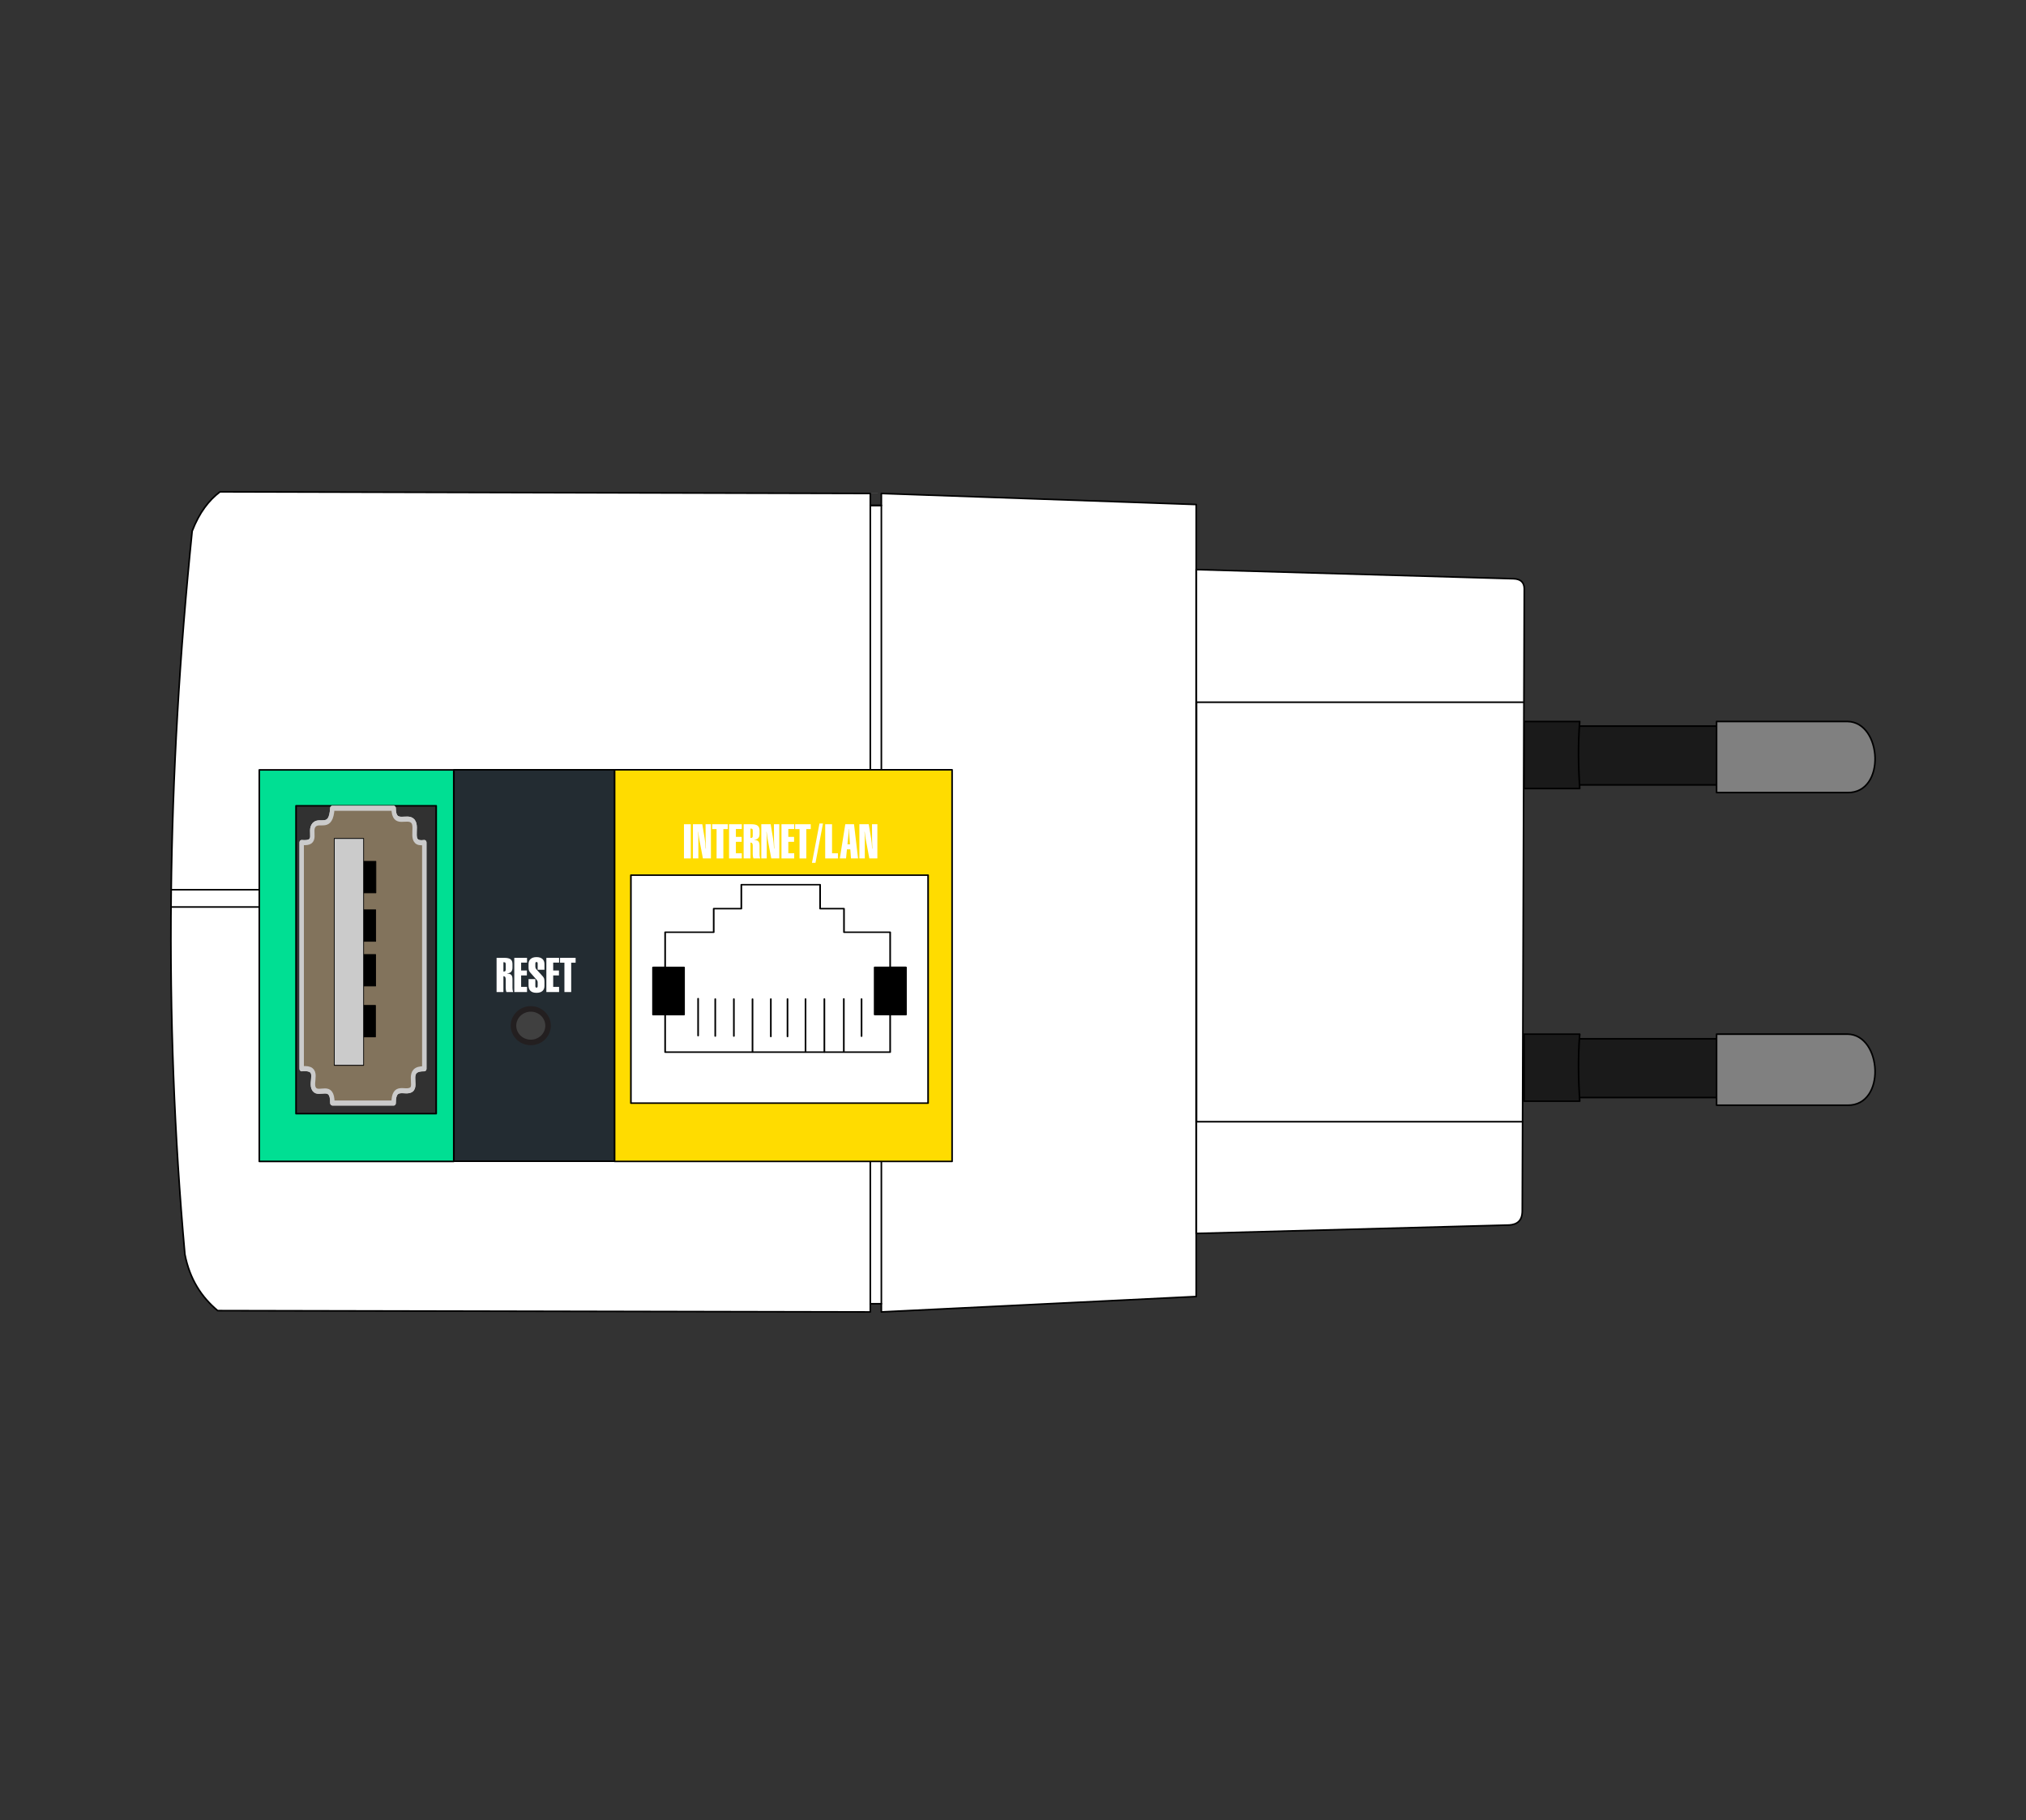 <?xml version="1.0" encoding="UTF-8" standalone="no"?>
<!DOCTYPE svg PUBLIC "-//W3C//DTD SVG 1.1//EN" "http://www.w3.org/Graphics/SVG/1.1/DTD/svg11.dtd">
<svg width="100%" height="100%" viewBox="0 0 1280 1150" version="1.1" xmlns="http://www.w3.org/2000/svg" xmlns:xlink="http://www.w3.org/1999/xlink" xml:space="preserve" style="fill-rule:evenodd;clip-rule:evenodd;stroke-linecap:round;stroke-linejoin:round;stroke-miterlimit:1.414;">
    <rect x="0" y="0" width="1280" height="1150" fill="#333333" stroke="none"/>
    <path d="M121.408,335.592C125.954,323.747 132.037,316.06 139.002,310.758L549.844,311.795L549.844,319.406L556.837,319.406L556.837,311.795L755.778,318.771L755.778,819.201L556.837,828.941L556.837,823.752L549.844,823.752L549.844,828.941L137.538,828.107C127.335,819.571 119.865,808.27 116.814,792.498C103.303,642.087 105.626,489.686 121.408,335.592Z" style="fill:white;stroke-width:1px;stroke:black;"/>
    <path d="M108.373,562.147L166.049,562.147L166.049,573.078L108.373,573.078" style="fill:none;stroke-width:1px;stroke:black;"/>
    <path d="M549.844,824.046L549.844,319.325L556.837,319.325L556.837,823.752" style="fill:none;stroke-width:1px;stroke:black;"/>
    <g transform="matrix(1,0,0,1,12.26,-21.273)">
        <rect x="274.53" y="507.664" width="101.685" height="247.313" style="fill:rgb(35,44,50);stroke-width:1px;stroke:black;"/>
        <g transform="matrix(1,0,0,0.997,2.111,1.367)">
            <rect x="149.439" y="507.888" width="122.859" height="248.12" style="fill:rgb(0,223,147);stroke-width:1px;stroke:black;"/>
        </g>
        <g transform="matrix(1.022,0,0,0.992,-8.918,4.843)">
            <rect x="376.668" y="506.868" width="208.635" height="249.442" style="fill:rgb(255,220,0);stroke-width:0.99px;stroke:black;"/>
        </g>
    </g>
    <g transform="matrix(1,0,0,1,3.583,18.643)">
        <rect x="428.532" y="502.145" width="4.321" height="21.606" style="fill:white;fill-rule:nonzero;"/>
        <path d="M434.201,523.751L434.201,502.145L440.119,502.145L441.642,511.3C441.779,512.12 441.896,513.038 441.994,514.054C442.091,515.07 442.174,516.232 442.243,517.54L442.419,517.54C442.35,516.017 442.299,514.686 442.265,513.549C442.231,512.411 442.214,511.593 442.214,511.095L442.184,502.145L445.568,502.145L445.568,523.751L440.5,523.751L438.288,512.018C438.2,511.559 438.09,510.866 437.958,509.938C437.826,509.01 437.692,507.995 437.555,506.891L437.438,506.891C437.497,507.789 437.543,508.576 437.577,509.249C437.612,509.923 437.629,510.475 437.629,510.905L437.629,523.751L434.201,523.751Z" style="fill:white;fill-rule:nonzero;"/>
        <path d="M449.142,523.751L449.142,505.206L446.374,505.206L446.374,502.145L456.217,502.145L456.217,505.206L453.42,505.206L453.42,523.751L449.142,523.751Z" style="fill:white;fill-rule:nonzero;"/>
        <path d="M457.023,523.751L457.023,502.145L465.065,502.145L465.065,505.148L461.344,505.148L461.344,510.128L464.977,510.128L464.977,513.248L461.344,513.248L461.344,520.485L465.065,520.485L465.065,523.751L457.023,523.751Z" style="fill:white;fill-rule:nonzero;"/>
        <path d="M471.994,509.557L471.994,506.115C471.994,505.626 471.899,505.299 471.708,505.133C471.518,504.967 471.134,504.884 470.558,504.884L470.558,510.787L470.793,510.787C471.242,510.787 471.554,510.697 471.73,510.516C471.906,510.336 471.994,510.016 471.994,509.557ZM466.237,523.751L466.237,502.145L471.276,502.145C473.034,502.145 474.308,502.455 475.099,503.075C475.89,503.695 476.286,504.689 476.286,506.056L476.286,508.327C476.286,509.459 476.007,510.328 475.451,510.934C474.894,511.539 474.064,511.871 472.961,511.93L472.961,512.047C474.191,512.125 475.053,512.431 475.546,512.963C476.039,513.495 476.286,514.401 476.286,515.68L476.286,521.173C476.286,521.613 476.32,522.055 476.388,522.499C476.457,522.943 476.554,523.361 476.681,523.751L472.419,523.751C472.282,523.38 472.177,522.968 472.104,522.514C472.03,522.059 471.994,521.574 471.994,521.056L471.994,520.265L471.994,515.563C471.994,514.957 471.879,514.501 471.65,514.193C471.42,513.886 471.076,513.732 470.617,513.732L470.558,513.732L470.558,523.751L466.237,523.751Z" style="fill:white;fill-rule:nonzero;"/>
        <path d="M477.399,523.751L477.399,502.145L483.317,502.145L484.841,511.3C484.977,512.12 485.094,513.038 485.192,514.054C485.29,515.07 485.373,516.232 485.441,517.54L485.617,517.54C485.549,516.017 485.497,514.686 485.463,513.549C485.429,512.411 485.412,511.593 485.412,511.095L485.382,502.145L488.766,502.145L488.766,523.751L483.698,523.751L481.486,512.018C481.398,511.559 481.288,510.866 481.156,509.938C481.025,509.01 480.89,507.995 480.754,506.891L480.636,506.891C480.695,507.789 480.741,508.576 480.776,509.249C480.81,509.923 480.827,510.475 480.827,510.905L480.827,523.751L477.399,523.751Z" style="fill:white;fill-rule:nonzero;"/>
        <path d="M490.143,523.751L490.143,502.145L498.185,502.145L498.185,505.148L494.465,505.148L494.465,510.128L498.097,510.128L498.097,513.248L494.465,513.248L494.465,520.485L498.185,520.485L498.185,523.751L490.143,523.751Z" style="fill:white;fill-rule:nonzero;"/>
        <path d="M501.554,523.751L501.554,505.206L498.786,505.206L498.786,502.145L508.63,502.145L508.63,505.206L505.832,505.206L505.832,523.751L501.554,523.751Z" style="fill:white;fill-rule:nonzero;"/>
        <path d="M511.632,526.535L509.406,526.535L514.152,501.676L516.364,501.676L511.632,526.535Z" style="fill:white;fill-rule:nonzero;"/>
        <path d="M517.77,523.751L517.77,502.145L522.091,502.145L522.091,520.485L525.812,520.485L525.812,523.751L517.77,523.751Z" style="fill:white;fill-rule:nonzero;"/>
        <path d="M526.999,523.751L530.456,502.145L535.978,502.145L538.527,523.751L534.059,523.751L533.634,517.995L531.496,517.995L530.939,523.751L526.999,523.751ZM531.833,514.816L533.429,514.816L532.946,508.224C532.917,507.853 532.892,507.184 532.873,506.217C532.863,505.797 532.858,505.47 532.858,505.236L532.697,505.236C532.658,506.066 532.624,506.727 532.594,507.221C532.565,507.714 532.541,508.038 532.521,508.195L531.833,514.816Z" style="fill:white;fill-rule:nonzero;"/>
        <path d="M539.362,523.751L539.362,502.145L545.28,502.145L546.803,511.3C546.94,512.12 547.057,513.038 547.155,514.054C547.253,515.07 547.336,516.232 547.404,517.54L547.58,517.54C547.511,516.017 547.46,514.686 547.426,513.549C547.392,512.411 547.375,511.593 547.375,511.095L547.345,502.145L550.729,502.145L550.729,523.751L545.661,523.751L543.449,512.018C543.361,511.559 543.251,510.866 543.119,509.938C542.987,509.01 542.853,507.995 542.716,506.891L542.599,506.891C542.658,507.789 542.704,508.576 542.738,509.249C542.773,509.923 542.79,510.475 542.79,510.905L542.79,523.751L539.362,523.751Z" style="fill:white;fill-rule:nonzero;"/>
    </g>
    <g id="Pol" transform="matrix(1,0,0,1,0,13.234)">
        <rect x="996.042" y="445.55" width="89.892" height="37.135" style="fill:rgb(26,26,26);stroke-width:1px;stroke:black;"/>
        <g transform="matrix(1,0,0,0.954,0,22.187)">
            <path d="M962.839,440.734L998.053,440.734C996.921,455.586 997.14,470.383 998.053,485.122L962.839,485.122L962.839,440.734Z" style="fill:rgb(26,26,26);stroke-width:1.02px;stroke:black;"/>
        </g>
        <path d="M1084.51,442.639L1167.27,442.639C1189.07,442.965 1191.8,487.836 1167.27,487.564L1084.51,487.564L1084.51,442.639Z" style="fill:rgb(128,128,128);stroke-width:1px;stroke:black;"/>
    </g>
    <g id="Pol1" transform="matrix(1,0,0,1,0,210.773)">
        <rect x="996.042" y="445.55" width="89.892" height="37.135" style="fill:rgb(26,26,26);stroke-width:1px;stroke:black;"/>
        <g transform="matrix(1,0,0,0.954,0,22.187)">
            <path d="M962.839,440.734L998.053,440.734C996.921,455.586 997.14,470.383 998.053,485.122L962.839,485.122L962.839,440.734Z" style="fill:rgb(26,26,26);stroke-width:1.02px;stroke:black;"/>
        </g>
        <path d="M1084.51,442.639L1167.27,442.639C1189.07,442.965 1191.8,487.836 1167.27,487.564L1084.51,487.564L1084.51,442.639Z" style="fill:rgb(128,128,128);stroke-width:1px;stroke:black;"/>
    </g>
    <g transform="matrix(1,0,0,1,-114.828,103.069)">
        <path d="M434.318,509.557L434.318,506.115C434.318,505.626 434.223,505.299 434.032,505.133C433.842,504.967 433.459,504.884 432.882,504.884L432.882,510.787L433.117,510.787C433.566,510.787 433.879,510.697 434.054,510.516C434.23,510.336 434.318,510.016 434.318,509.557ZM428.561,523.751L428.561,502.145L433.6,502.145C435.358,502.145 436.632,502.455 437.424,503.075C438.215,503.695 438.61,504.689 438.61,506.056L438.61,508.327C438.61,509.459 438.332,510.328 437.775,510.934C437.218,511.539 436.388,511.871 435.285,511.93L435.285,512.047C436.515,512.125 437.377,512.431 437.87,512.963C438.363,513.495 438.61,514.401 438.61,515.68L438.61,521.173C438.61,521.613 438.644,522.055 438.713,522.499C438.781,522.943 438.879,523.361 439.006,523.751L434.743,523.751C434.606,523.38 434.501,522.968 434.428,522.514C434.355,522.059 434.318,521.574 434.318,521.056L434.318,520.265L434.318,515.563C434.318,514.957 434.203,514.501 433.974,514.193C433.744,513.886 433.4,513.732 432.941,513.732L432.882,513.732L432.882,523.751L428.561,523.751Z" style="fill:white;fill-rule:nonzero;"/>
        <path d="M439.753,523.751L439.753,502.145L447.795,502.145L447.795,505.148L444.074,505.148L444.074,510.128L447.707,510.128L447.707,513.248L444.074,513.248L444.074,520.485L447.795,520.485L447.795,523.751L439.753,523.751Z" style="fill:white;fill-rule:nonzero;"/>
        <path d="M448.761,506.027C448.761,504.65 449.203,503.58 450.087,502.819C450.971,502.057 452.209,501.676 453.8,501.676C455.402,501.676 456.637,502.059 457.507,502.826C458.376,503.593 458.81,504.689 458.81,506.115L458.81,509.645L454.518,509.645L454.518,505.807C454.518,505.416 454.465,505.145 454.357,504.994C454.25,504.843 454.064,504.767 453.8,504.767C453.527,504.767 453.334,504.848 453.222,505.009C453.11,505.17 453.053,505.436 453.053,505.807L453.053,507.726C453.053,508.048 453.095,508.329 453.178,508.568C453.261,508.807 453.395,509.039 453.581,509.264L457.726,513.82C458.117,514.24 458.395,514.684 458.561,515.153C458.727,515.621 458.81,516.369 458.81,517.394L458.81,519.913C458.81,521.3 458.373,522.367 457.499,523.114C456.625,523.861 455.382,524.235 453.771,524.235C452.121,524.235 450.873,523.844 450.028,523.063C449.184,522.282 448.761,521.129 448.761,519.606L448.761,515.563L453.053,515.563L453.053,519.913C453.053,520.285 453.11,520.553 453.222,520.719C453.334,520.885 453.527,520.968 453.8,520.968C454.054,520.968 454.237,520.888 454.35,520.726C454.462,520.565 454.518,520.294 454.518,519.913L454.518,517.628C454.518,517.316 454.462,517.025 454.35,516.757C454.237,516.488 454.045,516.198 453.771,515.885L449.875,511.476C449.474,511.027 449.189,510.575 449.018,510.121C448.847,509.667 448.761,509.059 448.761,508.297L448.761,507.975L448.761,506.027Z" style="fill:white;fill-rule:nonzero;"/>
        <path d="M460.011,523.751L460.011,502.145L468.053,502.145L468.053,505.148L464.333,505.148L464.333,510.128L467.966,510.128L467.966,513.248L464.333,513.248L464.333,520.485L468.053,520.485L468.053,523.751L460.011,523.751Z" style="fill:white;fill-rule:nonzero;"/>
        <path d="M471.423,523.751L471.423,505.206L468.654,505.206L468.654,502.145L478.498,502.145L478.498,505.206L475.7,505.206L475.7,523.751L471.423,523.751Z" style="fill:white;fill-rule:nonzero;"/>
    </g>
    <path d="M755.84,359.894L956.149,365.677C960.745,365.812 962.908,367.982 963.019,371.842L961.766,765.124C961.745,771.455 958.405,773.675 953.558,774.027L755.84,779.351L755.84,359.894Z" style="fill:white;stroke-width:1px;stroke:black;"/>
    <path d="M961.766,708.744L755.84,708.744L755.84,443.697L962.266,443.697" style="fill:none;stroke-width:1px;stroke:black;"/>
    <g transform="matrix(2.088,-6.3575e-07,5.70041e-07,1.872,-499.505,-1241.42)">
        <g id="WAN">
            <g>
                <path d="M430.126,958.534L520.049,958.534L520.049,1035.48L430.126,1035.48L430.126,958.534" style="fill:white;stroke-width:0.5px;stroke:black;"/>
                <path d="M463.538,961.757L487.377,961.757L487.377,969.841L494.601,969.841L494.601,977.802L508.571,977.802L508.571,989.68L513.332,989.68L513.332,1005.6L508.571,1005.6L508.571,1018.27L440.482,1018.27L440.482,1005.6L437.015,1005.6L437.015,989.68L440.482,989.68L440.482,977.802L455.182,977.802L455.182,969.841L463.538,969.841L463.538,961.757" style="fill:white;stroke-width:0.5px;stroke:black;"/>
                <rect x="436.816" y="989.68" width="9.385" height="15.92" style="fill:black;stroke-width:0.5px;stroke:black;"/>
                <g transform="matrix(1,0,0,1,67.067,-0.024)">
                    <rect x="436.816" y="989.68" width="9.385" height="15.92" style="fill:black;stroke-width:0.5px;stroke:black;"/>
                </g>
                <path d="M450.462,1000.22L450.462,1012.69" style="fill:none;stroke-width:0.5px;stroke:black;"/>
                <g transform="matrix(1,0,0,1,5.188,0.143)">
                    <path d="M450.462,1000.22L450.462,1012.69" style="fill:none;stroke-width:0.5px;stroke:black;"/>
                </g>
                <g transform="matrix(1,0,0,1,10.822,0.143)">
                    <path d="M450.462,1000.22L450.462,1012.69" style="fill:none;stroke-width:0.5px;stroke:black;"/>
                </g>
                <g transform="matrix(1,0,0,1,22.004,0.292)">
                    <path d="M450.462,1000.07L450.462,1012.69" style="fill:none;stroke-width:0.5px;stroke:black;"/>
                </g>
                <g transform="matrix(1,0,0,1,27.05,0.292)">
                    <path d="M450.462,1000.05L450.462,1012.69" style="fill:none;stroke-width:0.5px;stroke:black;"/>
                </g>
                <g transform="matrix(1,0,0,1,49.451,0.193)">
                    <path d="M450.462,1000.16L450.462,1012.69" style="fill:none;stroke-width:0.5px;stroke:black;"/>
                </g>
                <path d="M466.922,1000.38L466.922,1018.21" style="fill:none;stroke-width:0.5px;stroke:black;"/>
                <g transform="matrix(1,0,0,1,16.04,-0.056)">
                    <path d="M466.922,1000.41L466.922,1018.27" style="fill:none;stroke-width:0.5px;stroke:black;"/>
                </g>
                <g transform="matrix(1,0,0,1,21.744,-0.155)">
                    <path d="M466.922,1000.5L466.922,1018.4" style="fill:none;stroke-width:0.5px;stroke:black;"/>
                </g>
                <g transform="matrix(1,0,0,1,27.626,-0.353)">
                    <path d="M466.922,1000.67L466.922,1018.4" style="fill:none;stroke-width:0.5px;stroke:black;"/>
                </g>
            </g>
        </g>
    </g>
    <g transform="matrix(1,0,0,1,-546.774,-365.653)">
        <g id="reset">
            <ellipse cx="882.113" cy="1013.72" rx="10.926" ry="10.594" style="fill:rgb(64,64,64);stroke-width:3.5px;stroke:rgb(35,31,32);"/>
        </g>
    </g>
    <g transform="matrix(2.023,0,0,2.264,-1437.47,-1645.56)">
        <g id="USB-Port-Hochkant">
            <g>
                <g transform="matrix(1.243,0,0,1.047,-187.856,-45.216)">
                    <rect x="797.162" y="952.18" width="35.211" height="82.069" style="fill:rgb(49,49,49);stroke-width:0.41px;stroke:black;"/>
                </g>
                <g transform="matrix(0.94,0,0,0.964,49.679,34.939)">
                    <path d="M844.035,961.651C838.659,962.357 842.018,957.286 840.263,955.504C838.409,953.621 833.887,957.121 833.851,951.73L813.483,951.73C813.06,958.195 809.277,954.793 807.442,956.539C805.548,958.341 809.127,962.125 803.299,961.651L803.299,1027.15C809.777,1026.59 805.868,1031.08 807.46,1033.07C808.999,1034.99 813.556,1031.17 813.483,1037.02C813.483,1037.03 813.489,1037.05 813.5,1037.05C813.511,1037.06 813.526,1037.07 813.541,1037.07C814.735,1037.07 833.851,1037.07 833.851,1037.07C833.819,1031.53 837.723,1034.41 839.72,1033.19C841.739,1031.96 837.786,1027.04 844.035,1027.15L844.035,961.651Z" style="fill:rgb(130,115,92);stroke-width:1.47px;stroke:rgb(203,203,203);"/>
                </g>
                <g transform="matrix(0.94,0,0,0.964,49.679,34.939)">
                    <path d="M844.035,961.651C838.659,962.357 842.018,957.286 840.263,955.504C838.409,953.621 833.887,957.121 833.851,951.73L813.483,951.73C813.06,958.195 809.277,954.793 807.442,956.539C805.548,958.341 809.127,962.125 803.299,961.651L803.299,1027.15C809.777,1026.59 805.868,1031.08 807.46,1033.07C808.999,1034.99 813.556,1031.17 813.483,1037.02C813.483,1037.03 813.489,1037.05 813.5,1037.05C813.511,1037.06 813.526,1037.07 813.541,1037.07C814.735,1037.07 833.851,1037.07 833.851,1037.07C833.819,1031.53 837.723,1034.41 839.72,1033.19C841.739,1031.96 837.786,1027.04 844.035,1027.15L844.035,961.651Z" style="fill:rgb(130,115,92);stroke-width:1.47px;stroke:rgb(203,203,203);"/>
                </g>
                <g transform="matrix(1,0,0,1,-0.731,0.339)">
                    <rect x="822.968" y="966.895" width="5.718" height="8.772" style="fill:black;stroke-width:0.23px;stroke:black;"/>
                </g>
                <g transform="matrix(1,0,0,1,-0.794,13.869)">
                    <rect x="822.968" y="966.895" width="5.718" height="8.772" style="fill:black;stroke-width:0.23px;stroke:black;"/>
                </g>
                <g transform="matrix(1,0,0,1,-0.813,26.337)">
                    <rect x="822.968" y="966.895" width="5.718" height="8.772" style="fill:black;stroke-width:0.23px;stroke:black;"/>
                </g>
                <g transform="matrix(1,0,0,1,-0.864,40.534)">
                    <rect x="822.968" y="966.895" width="5.718" height="8.772" style="fill:black;stroke-width:0.23px;stroke:black;"/>
                </g>
                <g transform="matrix(1,0,0,1.033,2.84217e-14,-34.145)">
                    <rect x="814.95" y="963.194" width="9.175" height="61.293" style="fill:rgb(203,203,203);stroke-width:0.23px;stroke:black;"/>
                </g>
            </g>
        </g>
    </g>
</svg>
